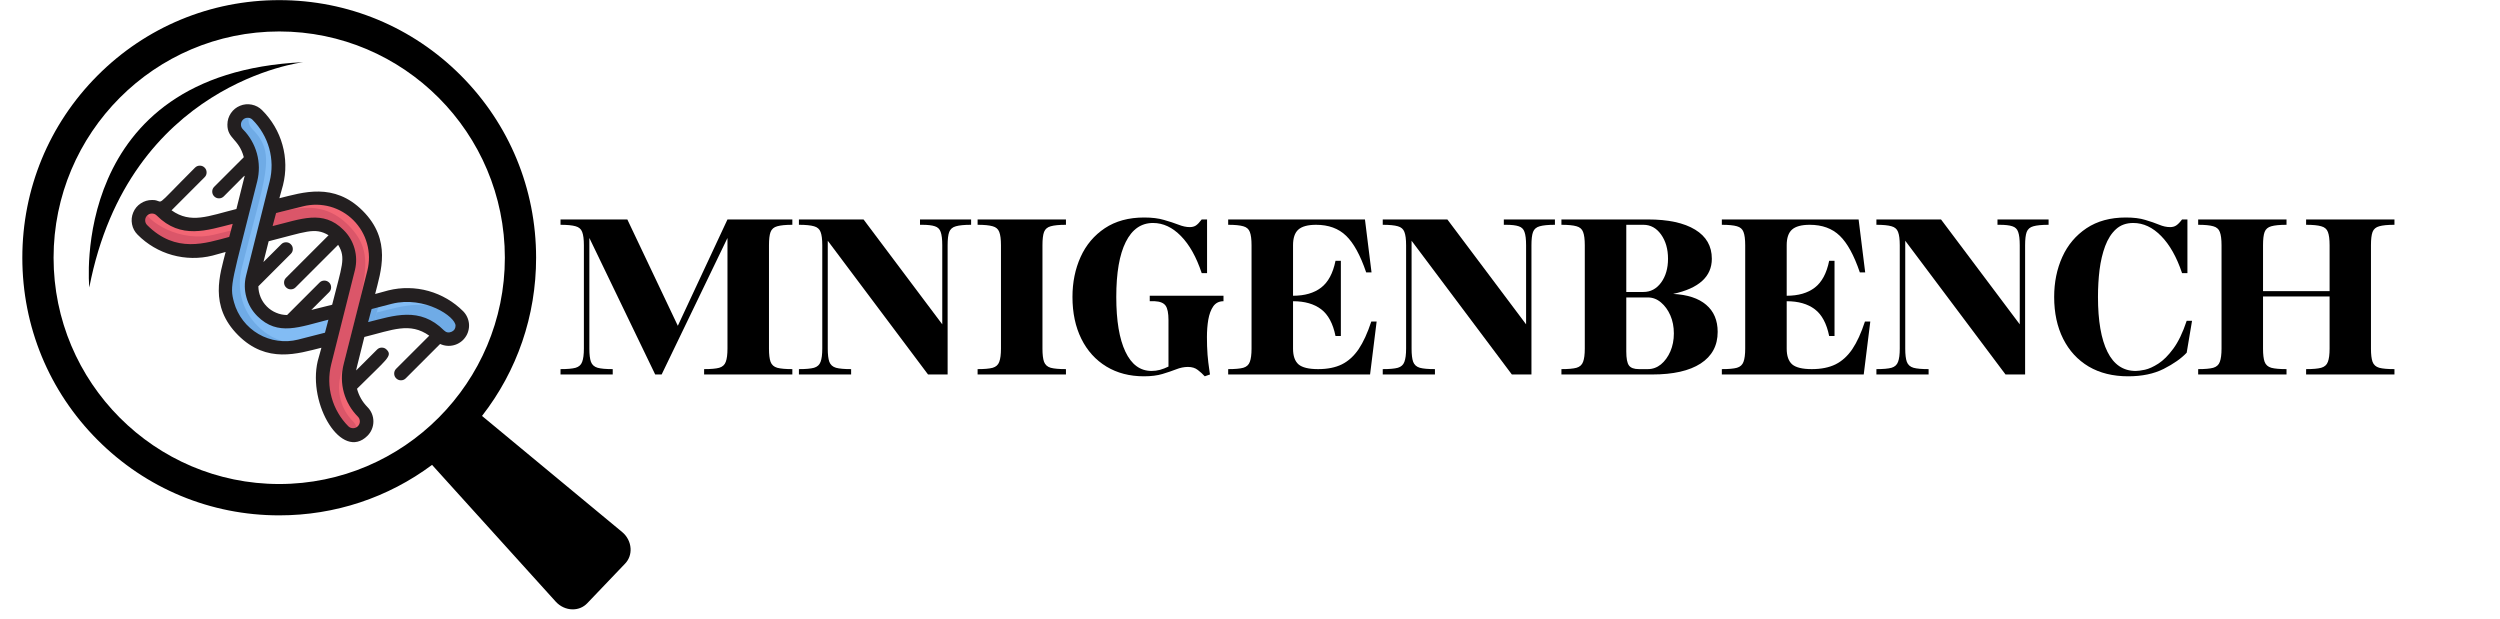 <svg xmlns="http://www.w3.org/2000/svg" xmlns:xlink="http://www.w3.org/1999/xlink" width="428" zoomAndPan="magnify" viewBox="0 0 321 79.5" height="106" preserveAspectRatio="xMidYMid meet" version="1.2"><defs><clipPath id="dbf04f8fae"><path d="M 2 0 L 81 0 L 81 78.258 L 2 78.258 Z M 2 0 "/></clipPath><clipPath id="efc21a9802"><path d="M 33 25 L 49 25 L 49 56 L 33 56 Z M 33 25 "/></clipPath><clipPath id="43e680654a"><path d="M 9.059 35.051 L 38.57 5.539 L 68.086 35.051 L 38.57 64.562 Z M 9.059 35.051 "/></clipPath><clipPath id="ddbf98908c"><path d="M 9.059 35.051 L 38.57 5.539 L 68.086 35.051 L 38.57 64.562 Z M 9.059 35.051 "/></clipPath><clipPath id="997c18ced9"><path d="M 9.059 35.051 L 38.57 5.539 L 68.086 35.051 L 38.57 64.562 Z M 9.059 35.051 "/></clipPath><clipPath id="a9d36785e5"><path d="M 33 26 L 47 26 L 47 56 L 33 56 Z M 33 26 "/></clipPath><clipPath id="907a569b53"><path d="M 9.059 35.051 L 38.57 5.539 L 68.086 35.051 L 38.57 64.562 Z M 9.059 35.051 "/></clipPath><clipPath id="82c102b5d3"><path d="M 9.059 35.051 L 38.57 5.539 L 68.086 35.051 L 38.57 64.562 Z M 9.059 35.051 "/></clipPath><clipPath id="c52a1a10ea"><path d="M 9.059 35.051 L 38.57 5.539 L 68.086 35.051 L 38.57 64.562 Z M 9.059 35.051 "/></clipPath><clipPath id="0a0d213f49"><path d="M 46 37 L 60 37 L 60 44 L 46 44 Z M 46 37 "/></clipPath><clipPath id="517d95d10a"><path d="M 9.059 35.051 L 38.57 5.539 L 68.086 35.051 L 38.57 64.562 Z M 9.059 35.051 "/></clipPath><clipPath id="854dc91665"><path d="M 9.059 35.051 L 38.57 5.539 L 68.086 35.051 L 38.57 64.562 Z M 9.059 35.051 "/></clipPath><clipPath id="4fc0f15fe3"><path d="M 9.059 35.051 L 38.57 5.539 L 68.086 35.051 L 38.57 64.562 Z M 9.059 35.051 "/></clipPath><clipPath id="436f0022ae"><path d="M 47 39 L 60 39 L 60 44 L 47 44 Z M 47 39 "/></clipPath><clipPath id="4c5324ef27"><path d="M 9.059 35.051 L 38.57 5.539 L 68.086 35.051 L 38.57 64.562 Z M 9.059 35.051 "/></clipPath><clipPath id="7a769d0b80"><path d="M 9.059 35.051 L 38.57 5.539 L 68.086 35.051 L 38.57 64.562 Z M 9.059 35.051 "/></clipPath><clipPath id="0ab32e049e"><path d="M 9.059 35.051 L 38.57 5.539 L 68.086 35.051 L 38.57 64.562 Z M 9.059 35.051 "/></clipPath><clipPath id="cc6b39530e"><path d="M 17 26 L 32 26 L 32 33 L 17 33 Z M 17 26 "/></clipPath><clipPath id="881f550226"><path d="M 9.059 35.051 L 38.57 5.539 L 68.086 35.051 L 38.57 64.562 Z M 9.059 35.051 "/></clipPath><clipPath id="fad3f39641"><path d="M 9.059 35.051 L 38.57 5.539 L 68.086 35.051 L 38.57 64.562 Z M 9.059 35.051 "/></clipPath><clipPath id="6d84b24148"><path d="M 9.059 35.051 L 38.57 5.539 L 68.086 35.051 L 38.57 64.562 Z M 9.059 35.051 "/></clipPath><clipPath id="a7f8e4bd9d"><path d="M 18 26 L 32 26 L 32 31 L 18 31 Z M 18 26 "/></clipPath><clipPath id="a351ae102a"><path d="M 9.059 35.051 L 38.57 5.539 L 68.086 35.051 L 38.57 64.562 Z M 9.059 35.051 "/></clipPath><clipPath id="f635694f41"><path d="M 9.059 35.051 L 38.57 5.539 L 68.086 35.051 L 38.57 64.562 Z M 9.059 35.051 "/></clipPath><clipPath id="dbc0a50c79"><path d="M 9.059 35.051 L 38.57 5.539 L 68.086 35.051 L 38.57 64.562 Z M 9.059 35.051 "/></clipPath><clipPath id="2a5cc90ca8"><path d="M 28 14 L 44 14 L 44 45 L 28 45 Z M 28 14 "/></clipPath><clipPath id="1b1c394870"><path d="M 9.059 35.051 L 38.57 5.539 L 68.086 35.051 L 38.57 64.562 Z M 9.059 35.051 "/></clipPath><clipPath id="9e1030e83b"><path d="M 9.059 35.051 L 38.57 5.539 L 68.086 35.051 L 38.57 64.562 Z M 9.059 35.051 "/></clipPath><clipPath id="3be2b8d5fe"><path d="M 9.059 35.051 L 38.57 5.539 L 68.086 35.051 L 38.57 64.562 Z M 9.059 35.051 "/></clipPath><clipPath id="1effde1509"><path d="M 33 26 L 36 26 L 36 31 L 33 31 Z M 33 26 "/></clipPath><clipPath id="a7343d9567"><path d="M 9.059 35.051 L 38.57 5.539 L 68.086 35.051 L 38.57 64.562 Z M 9.059 35.051 "/></clipPath><clipPath id="c31f252ed1"><path d="M 9.059 35.051 L 38.57 5.539 L 68.086 35.051 L 38.57 64.562 Z M 9.059 35.051 "/></clipPath><clipPath id="6ce22957fe"><path d="M 9.059 35.051 L 38.57 5.539 L 68.086 35.051 L 38.57 64.562 Z M 9.059 35.051 "/></clipPath><clipPath id="b6a1ff6755"><path d="M 30 14 L 44 14 L 44 45 L 30 45 Z M 30 14 "/></clipPath><clipPath id="211cf3be91"><path d="M 9.059 35.051 L 38.57 5.539 L 68.086 35.051 L 38.57 64.562 Z M 9.059 35.051 "/></clipPath><clipPath id="c98118b41f"><path d="M 9.059 35.051 L 38.57 5.539 L 68.086 35.051 L 38.57 64.562 Z M 9.059 35.051 "/></clipPath><clipPath id="7af0d08fa3"><path d="M 9.059 35.051 L 38.57 5.539 L 68.086 35.051 L 38.57 64.562 Z M 9.059 35.051 "/></clipPath><clipPath id="b5ca916d43"><path d="M 46 38 L 49 38 L 49 43 L 46 43 Z M 46 38 "/></clipPath><clipPath id="84262527db"><path d="M 9.059 35.051 L 38.57 5.539 L 68.086 35.051 L 38.57 64.562 Z M 9.059 35.051 "/></clipPath><clipPath id="b6d827ab64"><path d="M 9.059 35.051 L 38.57 5.539 L 68.086 35.051 L 38.57 64.562 Z M 9.059 35.051 "/></clipPath><clipPath id="84f9fba51a"><path d="M 9.059 35.051 L 38.57 5.539 L 68.086 35.051 L 38.57 64.562 Z M 9.059 35.051 "/></clipPath><clipPath id="e2c408d5f6"><path d="M 16 13 L 61 13 L 61 57 L 16 57 Z M 16 13 "/></clipPath><clipPath id="8f7fbd2872"><path d="M 9.059 35.051 L 38.57 5.539 L 68.086 35.051 L 38.57 64.562 Z M 9.059 35.051 "/></clipPath><clipPath id="4b8b06d79d"><path d="M 9.059 35.051 L 38.57 5.539 L 68.086 35.051 L 38.57 64.562 Z M 9.059 35.051 "/></clipPath><clipPath id="e1185c6c0c"><path d="M 9.059 35.051 L 38.57 5.539 L 68.086 35.051 L 38.57 64.562 Z M 9.059 35.051 "/></clipPath></defs><g id="a379b06d63"><g clip-rule="nonzero" clip-path="url(#dbf04f8fae)"><path style=" stroke:none;fill-rule:nonzero;fill:#000000;fill-opacity:1;" d="M 80.965 70.414 C 80.918 69.605 80.516 68.832 79.875 68.305 L 61.891 53.406 C 66.398 47.621 68.836 40.555 68.836 33.094 C 68.836 24.262 65.41 15.949 59.18 9.699 C 52.949 3.453 44.66 0.016 35.852 0.016 C 27.047 0.016 18.754 3.453 12.523 9.699 C 6.293 15.949 2.867 24.262 2.867 33.094 C 2.867 41.926 6.293 50.238 12.523 56.484 C 18.754 62.734 27.047 66.172 35.852 66.172 C 43.016 66.172 49.82 63.898 55.477 59.691 L 71.355 77.25 C 71.918 77.871 72.699 78.23 73.504 78.242 L 73.539 78.242 C 74.262 78.242 74.918 77.965 75.402 77.457 L 80.277 72.352 C 80.758 71.844 81.012 71.152 80.965 70.414 Z M 6.879 33.094 C 6.879 17.078 19.871 4.039 35.852 4.039 C 51.832 4.039 64.824 17.066 64.824 33.094 C 64.824 49.105 51.832 62.148 35.852 62.148 C 19.871 62.148 6.879 49.105 6.879 33.094 Z M 6.879 33.094 "/></g><path style=" stroke:none;fill-rule:nonzero;fill:#000000;fill-opacity:1;" d="M 11.465 36.91 C 16.547 10.602 38.945 7.984 38.945 7.984 C 8.684 9.379 11.465 36.91 11.465 36.91 Z M 11.465 36.91 "/><g style="fill:#000000;fill-opacity:1;"><g transform="translate(71.549, 48.083)"><path style="stroke:none" d="M 0.422 -19.219 L 0.422 -19.906 L 9 -19.906 L 15.484 -6.25 L 21.859 -19.906 L 30.188 -19.906 L 30.188 -19.219 C 29.332 -19.219 28.688 -19.156 28.25 -19.031 C 27.82 -18.914 27.535 -18.672 27.391 -18.297 C 27.254 -17.93 27.188 -17.363 27.188 -16.594 L 27.188 -3.312 C 27.188 -2.57 27.254 -2.008 27.391 -1.625 C 27.535 -1.238 27.82 -0.984 28.25 -0.859 C 28.688 -0.742 29.332 -0.688 30.188 -0.688 L 30.188 0 L 18.859 0 L 18.859 -0.688 C 19.723 -0.688 20.367 -0.742 20.797 -0.859 C 21.223 -0.984 21.504 -1.238 21.641 -1.625 C 21.785 -2.008 21.859 -2.57 21.859 -3.312 L 21.859 -17.531 L 13.406 0 L 12.578 0 L 4.125 -17.531 L 4.125 -3.312 C 4.125 -2.57 4.191 -2.008 4.328 -1.625 C 4.473 -1.238 4.758 -0.984 5.188 -0.859 C 5.613 -0.742 6.258 -0.688 7.125 -0.688 L 7.125 0 L 0.422 0 L 0.422 -0.688 C 1.285 -0.688 1.93 -0.742 2.359 -0.859 C 2.785 -0.984 3.066 -1.238 3.203 -1.625 C 3.348 -2.008 3.422 -2.57 3.422 -3.312 L 3.422 -16.594 C 3.422 -17.363 3.348 -17.93 3.203 -18.297 C 3.066 -18.672 2.785 -18.914 2.359 -19.031 C 1.93 -19.156 1.285 -19.219 0.422 -19.219 Z M 0.422 -19.219 "/></g></g><g style="fill:#000000;fill-opacity:1;"><g transform="translate(102.159, 48.083)"><path style="stroke:none" d="M 0.422 0 L 0.422 -0.688 C 1.285 -0.688 1.93 -0.742 2.359 -0.859 C 2.785 -0.984 3.066 -1.238 3.203 -1.625 C 3.348 -2.008 3.422 -2.57 3.422 -3.312 L 3.422 -16.594 C 3.422 -17.363 3.348 -17.93 3.203 -18.297 C 3.066 -18.672 2.785 -18.914 2.359 -19.031 C 1.93 -19.156 1.285 -19.219 0.422 -19.219 L 0.422 -19.906 L 8.719 -19.906 L 18.828 -6.438 L 18.828 -16.594 C 18.828 -17.363 18.758 -17.93 18.625 -18.297 C 18.5 -18.672 18.25 -18.914 17.875 -19.031 C 17.508 -19.156 16.961 -19.219 16.234 -19.219 L 15.969 -19.219 L 15.969 -19.906 L 22.531 -19.906 L 22.531 -19.219 C 21.664 -19.219 21.016 -19.156 20.578 -19.031 C 20.148 -18.914 19.863 -18.672 19.719 -18.297 C 19.582 -17.93 19.516 -17.363 19.516 -16.594 L 19.516 0 L 17 0 L 4.125 -17.172 L 4.125 -3.312 C 4.125 -2.57 4.191 -2.008 4.328 -1.625 C 4.473 -1.238 4.758 -0.984 5.188 -0.859 C 5.613 -0.742 6.258 -0.688 7.125 -0.688 L 7.125 0 Z M 0.422 0 "/></g></g><g style="fill:#000000;fill-opacity:1;"><g transform="translate(125.102, 48.083)"><path style="stroke:none" d="M 0.422 -19.219 L 0.422 -19.906 L 11.766 -19.906 L 11.766 -19.219 C 10.898 -19.219 10.25 -19.156 9.812 -19.031 C 9.383 -18.914 9.098 -18.672 8.953 -18.297 C 8.816 -17.93 8.75 -17.363 8.75 -16.594 L 8.75 -3.312 C 8.75 -2.57 8.816 -2.008 8.953 -1.625 C 9.098 -1.238 9.383 -0.984 9.812 -0.859 C 10.25 -0.742 10.898 -0.688 11.766 -0.688 L 11.766 0 L 0.422 0 L 0.422 -0.688 C 1.285 -0.688 1.93 -0.742 2.359 -0.859 C 2.785 -0.984 3.066 -1.238 3.203 -1.625 C 3.348 -2.008 3.422 -2.57 3.422 -3.312 L 3.422 -16.594 C 3.422 -17.363 3.348 -17.93 3.203 -18.297 C 3.066 -18.672 2.785 -18.914 2.359 -19.031 C 1.93 -19.156 1.285 -19.219 0.422 -19.219 Z M 0.422 -19.219 "/></g></g><g style="fill:#000000;fill-opacity:1;"><g transform="translate(136.799, 48.083)"><path style="stroke:none" d="M 0.906 -9.953 C 0.906 -11.836 1.254 -13.551 1.953 -15.094 C 2.648 -16.633 3.688 -17.863 5.062 -18.781 C 6.438 -19.695 8.117 -20.156 10.109 -20.156 C 11.109 -20.156 11.957 -20.051 12.656 -19.844 C 13.363 -19.645 13.984 -19.441 14.516 -19.234 C 15.047 -19.023 15.531 -18.922 15.969 -18.922 C 16.27 -18.922 16.531 -18.988 16.75 -19.125 C 16.969 -19.27 17.219 -19.531 17.5 -19.906 L 18.188 -19.906 L 18.188 -13.016 L 17.5 -13.016 C 16.82 -15.066 15.938 -16.648 14.844 -17.766 C 13.75 -18.891 12.551 -19.453 11.25 -19.453 C 9.727 -19.453 8.562 -18.641 7.75 -17.016 C 6.938 -15.398 6.531 -13.047 6.531 -9.953 C 6.531 -6.91 6.922 -4.566 7.703 -2.922 C 8.484 -1.273 9.602 -0.453 11.062 -0.453 C 11.426 -0.453 11.785 -0.5 12.141 -0.594 C 12.504 -0.695 12.867 -0.836 13.234 -1.016 L 13.234 -7 C 13.234 -7.883 13.109 -8.5 12.859 -8.844 C 12.609 -9.188 12.148 -9.375 11.484 -9.406 L 10.828 -9.406 L 10.828 -10.109 L 20.297 -10.109 L 20.297 -9.406 C 19.734 -9.406 19.297 -9.188 18.984 -8.75 C 18.68 -8.312 18.469 -7.738 18.344 -7.031 C 18.227 -6.332 18.172 -5.586 18.172 -4.797 C 18.172 -4.004 18.195 -3.25 18.25 -2.531 C 18.312 -1.82 18.379 -1.234 18.453 -0.766 C 18.523 -0.297 18.562 -0.039 18.562 0 L 17.891 0.234 C 17.629 -0.055 17.332 -0.328 17 -0.578 C 16.676 -0.836 16.254 -0.969 15.734 -0.969 C 15.234 -0.969 14.723 -0.863 14.203 -0.656 C 13.691 -0.457 13.109 -0.258 12.453 -0.062 C 11.805 0.133 11.016 0.234 10.078 0.234 C 8.254 0.234 6.648 -0.18 5.266 -1.016 C 3.879 -1.859 2.805 -3.047 2.047 -4.578 C 1.285 -6.117 0.906 -7.91 0.906 -9.953 Z M 0.906 -9.953 "/></g></g><g style="fill:#000000;fill-opacity:1;"><g transform="translate(157.276, 48.083)"><path style="stroke:none" d="M 3.422 -16.594 C 3.422 -17.363 3.348 -17.93 3.203 -18.297 C 3.066 -18.672 2.785 -18.914 2.359 -19.031 C 1.93 -19.156 1.285 -19.219 0.422 -19.219 L 0.422 -19.906 L 17.984 -19.906 L 18.828 -13.109 L 18.141 -13.109 C 17.391 -15.316 16.531 -16.883 15.562 -17.812 C 14.594 -18.75 13.305 -19.219 11.703 -19.219 C 10.641 -19.219 9.879 -19.008 9.422 -18.594 C 8.973 -18.188 8.75 -17.52 8.75 -16.594 L 8.75 -10.109 C 10.25 -10.109 11.453 -10.457 12.359 -11.156 C 13.266 -11.852 13.879 -13 14.203 -14.594 L 14.891 -14.594 L 14.891 -4.938 L 14.203 -4.938 C 13.879 -6.539 13.266 -7.688 12.359 -8.375 C 11.453 -9.062 10.25 -9.406 8.75 -9.406 L 8.75 -3.312 C 8.75 -2.383 8.984 -1.711 9.453 -1.297 C 9.93 -0.891 10.77 -0.688 11.969 -0.688 C 13.176 -0.688 14.191 -0.891 15.016 -1.297 C 15.848 -1.711 16.566 -2.363 17.172 -3.25 C 17.773 -4.145 18.316 -5.328 18.797 -6.797 L 19.484 -6.797 L 18.641 0 L 0.422 0 L 0.422 -0.688 C 1.285 -0.688 1.93 -0.742 2.359 -0.859 C 2.785 -0.984 3.066 -1.238 3.203 -1.625 C 3.348 -2.008 3.422 -2.57 3.422 -3.312 Z M 3.422 -16.594 "/></g></g><g style="fill:#000000;fill-opacity:1;"><g transform="translate(177.122, 48.083)"><path style="stroke:none" d="M 0.422 0 L 0.422 -0.688 C 1.285 -0.688 1.93 -0.742 2.359 -0.859 C 2.785 -0.984 3.066 -1.238 3.203 -1.625 C 3.348 -2.008 3.422 -2.57 3.422 -3.312 L 3.422 -16.594 C 3.422 -17.363 3.348 -17.93 3.203 -18.297 C 3.066 -18.672 2.785 -18.914 2.359 -19.031 C 1.93 -19.156 1.285 -19.219 0.422 -19.219 L 0.422 -19.906 L 8.719 -19.906 L 18.828 -6.438 L 18.828 -16.594 C 18.828 -17.363 18.758 -17.93 18.625 -18.297 C 18.5 -18.672 18.25 -18.914 17.875 -19.031 C 17.508 -19.156 16.961 -19.219 16.234 -19.219 L 15.969 -19.219 L 15.969 -19.906 L 22.531 -19.906 L 22.531 -19.219 C 21.664 -19.219 21.016 -19.156 20.578 -19.031 C 20.148 -18.914 19.863 -18.672 19.719 -18.297 C 19.582 -17.93 19.516 -17.363 19.516 -16.594 L 19.516 0 L 17 0 L 4.125 -17.172 L 4.125 -3.312 C 4.125 -2.57 4.191 -2.008 4.328 -1.625 C 4.473 -1.238 4.758 -0.984 5.188 -0.859 C 5.613 -0.742 6.258 -0.688 7.125 -0.688 L 7.125 0 Z M 0.422 0 "/></g></g><g style="fill:#000000;fill-opacity:1;"><g transform="translate(200.065, 48.083)"><path style="stroke:none" d="M 0.422 0 L 0.422 -0.688 C 1.285 -0.688 1.93 -0.742 2.359 -0.859 C 2.785 -0.984 3.066 -1.238 3.203 -1.625 C 3.348 -2.008 3.422 -2.57 3.422 -3.312 L 3.422 -16.594 C 3.422 -17.363 3.348 -17.93 3.203 -18.297 C 3.066 -18.672 2.785 -18.914 2.359 -19.031 C 1.93 -19.156 1.285 -19.219 0.422 -19.219 L 0.422 -19.906 L 11.516 -19.906 C 14.141 -19.906 16.164 -19.469 17.594 -18.594 C 19.02 -17.727 19.734 -16.484 19.734 -14.859 C 19.734 -12.566 18.078 -11.062 14.766 -10.344 C 16.609 -10.25 18.02 -9.785 19 -8.953 C 19.988 -8.117 20.484 -6.957 20.484 -5.469 C 20.484 -3.707 19.754 -2.352 18.297 -1.406 C 16.848 -0.469 14.781 0 12.094 0 Z M 8.75 -2.953 C 8.75 -2.066 8.863 -1.469 9.094 -1.156 C 9.32 -0.844 9.75 -0.688 10.375 -0.688 L 11.516 -0.688 C 12.141 -0.688 12.703 -0.891 13.203 -1.297 C 13.703 -1.711 14.102 -2.266 14.406 -2.953 C 14.707 -3.648 14.859 -4.422 14.859 -5.266 C 14.859 -6.129 14.707 -6.906 14.406 -7.594 C 14.102 -8.281 13.703 -8.832 13.203 -9.25 C 12.703 -9.676 12.141 -9.891 11.516 -9.891 L 8.75 -9.891 Z M 8.75 -19.219 L 8.75 -10.594 L 10.953 -10.594 C 11.867 -10.594 12.625 -10.992 13.219 -11.797 C 13.812 -12.609 14.109 -13.629 14.109 -14.859 C 14.109 -16.098 13.812 -17.133 13.219 -17.969 C 12.625 -18.801 11.867 -19.219 10.953 -19.219 Z M 8.75 -19.219 "/></g></g><g style="fill:#000000;fill-opacity:1;"><g transform="translate(220.662, 48.083)"><path style="stroke:none" d="M 3.422 -16.594 C 3.422 -17.363 3.348 -17.93 3.203 -18.297 C 3.066 -18.672 2.785 -18.914 2.359 -19.031 C 1.93 -19.156 1.285 -19.219 0.422 -19.219 L 0.422 -19.906 L 17.984 -19.906 L 18.828 -13.109 L 18.141 -13.109 C 17.391 -15.316 16.531 -16.883 15.562 -17.812 C 14.594 -18.75 13.305 -19.219 11.703 -19.219 C 10.641 -19.219 9.879 -19.008 9.422 -18.594 C 8.973 -18.188 8.75 -17.52 8.75 -16.594 L 8.75 -10.109 C 10.25 -10.109 11.453 -10.457 12.359 -11.156 C 13.266 -11.852 13.879 -13 14.203 -14.594 L 14.891 -14.594 L 14.891 -4.938 L 14.203 -4.938 C 13.879 -6.539 13.266 -7.688 12.359 -8.375 C 11.453 -9.062 10.25 -9.406 8.75 -9.406 L 8.75 -3.312 C 8.75 -2.383 8.984 -1.711 9.453 -1.297 C 9.93 -0.891 10.77 -0.688 11.969 -0.688 C 13.176 -0.688 14.191 -0.891 15.016 -1.297 C 15.848 -1.711 16.566 -2.363 17.172 -3.25 C 17.773 -4.145 18.316 -5.328 18.797 -6.797 L 19.484 -6.797 L 18.641 0 L 0.422 0 L 0.422 -0.688 C 1.285 -0.688 1.93 -0.742 2.359 -0.859 C 2.785 -0.984 3.066 -1.238 3.203 -1.625 C 3.348 -2.008 3.422 -2.57 3.422 -3.312 Z M 3.422 -16.594 "/></g></g><g style="fill:#000000;fill-opacity:1;"><g transform="translate(240.508, 48.083)"><path style="stroke:none" d="M 0.422 0 L 0.422 -0.688 C 1.285 -0.688 1.93 -0.742 2.359 -0.859 C 2.785 -0.984 3.066 -1.238 3.203 -1.625 C 3.348 -2.008 3.422 -2.57 3.422 -3.312 L 3.422 -16.594 C 3.422 -17.363 3.348 -17.93 3.203 -18.297 C 3.066 -18.672 2.785 -18.914 2.359 -19.031 C 1.93 -19.156 1.285 -19.219 0.422 -19.219 L 0.422 -19.906 L 8.719 -19.906 L 18.828 -6.438 L 18.828 -16.594 C 18.828 -17.363 18.758 -17.93 18.625 -18.297 C 18.5 -18.672 18.25 -18.914 17.875 -19.031 C 17.508 -19.156 16.961 -19.219 16.234 -19.219 L 15.969 -19.219 L 15.969 -19.906 L 22.531 -19.906 L 22.531 -19.219 C 21.664 -19.219 21.016 -19.156 20.578 -19.031 C 20.148 -18.914 19.863 -18.672 19.719 -18.297 C 19.582 -17.93 19.516 -17.363 19.516 -16.594 L 19.516 0 L 17 0 L 4.125 -17.172 L 4.125 -3.312 C 4.125 -2.57 4.191 -2.008 4.328 -1.625 C 4.473 -1.238 4.758 -0.984 5.188 -0.859 C 5.613 -0.742 6.258 -0.688 7.125 -0.688 L 7.125 0 Z M 0.422 0 "/></g></g><g style="fill:#000000;fill-opacity:1;"><g transform="translate(262.849, 48.083)"><path style="stroke:none" d="M 0.906 -9.953 C 0.906 -11.836 1.254 -13.551 1.953 -15.094 C 2.648 -16.633 3.688 -17.863 5.062 -18.781 C 6.438 -19.695 8.117 -20.156 10.109 -20.156 C 11.109 -20.156 11.941 -20.051 12.609 -19.844 C 13.285 -19.645 13.875 -19.441 14.375 -19.234 C 14.875 -19.023 15.348 -18.922 15.797 -18.922 C 16.086 -18.922 16.344 -18.988 16.562 -19.125 C 16.789 -19.27 17.047 -19.531 17.328 -19.906 L 18.016 -19.906 L 18.016 -13.016 L 17.328 -13.016 C 16.641 -15.066 15.75 -16.648 14.656 -17.766 C 13.562 -18.891 12.363 -19.453 11.062 -19.453 C 10.164 -19.453 9.426 -19.188 8.844 -18.656 C 8.258 -18.125 7.797 -17.398 7.453 -16.484 C 7.117 -15.578 6.879 -14.562 6.734 -13.438 C 6.598 -12.32 6.531 -11.16 6.531 -9.953 C 6.531 -6.891 6.938 -4.539 7.75 -2.906 C 8.562 -1.27 9.77 -0.453 11.375 -0.453 C 11.656 -0.453 12.051 -0.504 12.562 -0.609 C 13.07 -0.723 13.645 -0.984 14.281 -1.391 C 14.926 -1.805 15.566 -2.445 16.203 -3.312 C 16.848 -4.188 17.422 -5.379 17.922 -6.891 L 18.609 -6.891 L 17.922 -2.797 C 17.223 -2.055 16.238 -1.363 14.969 -0.719 C 13.707 -0.082 12.188 0.234 10.406 0.234 C 8.457 0.234 6.77 -0.18 5.344 -1.016 C 3.926 -1.859 2.832 -3.047 2.062 -4.578 C 1.289 -6.117 0.906 -7.91 0.906 -9.953 Z M 0.906 -9.953 "/></g></g><g style="fill:#000000;fill-opacity:1;"><g transform="translate(281.823, 48.083)"><path style="stroke:none" d="M 0.422 -0.688 C 1.285 -0.688 1.93 -0.742 2.359 -0.859 C 2.785 -0.984 3.066 -1.238 3.203 -1.625 C 3.348 -2.008 3.422 -2.57 3.422 -3.312 L 3.422 -16.594 C 3.422 -17.363 3.348 -17.93 3.203 -18.297 C 3.066 -18.672 2.785 -18.914 2.359 -19.031 C 1.93 -19.156 1.285 -19.219 0.422 -19.219 L 0.422 -19.906 L 11.766 -19.906 L 11.766 -19.219 C 10.898 -19.219 10.25 -19.156 9.812 -19.031 C 9.383 -18.914 9.098 -18.672 8.953 -18.297 C 8.816 -17.93 8.75 -17.363 8.75 -16.594 L 8.75 -10.703 L 17.297 -10.703 L 17.297 -16.594 C 17.297 -17.363 17.223 -17.93 17.078 -18.297 C 16.941 -18.672 16.656 -18.914 16.219 -19.031 C 15.789 -19.156 15.145 -19.219 14.281 -19.219 L 14.281 -19.906 L 25.625 -19.906 L 25.625 -19.219 C 24.758 -19.219 24.109 -19.156 23.672 -19.031 C 23.242 -18.914 22.957 -18.672 22.812 -18.297 C 22.676 -17.93 22.609 -17.363 22.609 -16.594 L 22.609 -3.312 C 22.609 -2.57 22.676 -2.008 22.812 -1.625 C 22.957 -1.238 23.242 -0.984 23.672 -0.859 C 24.109 -0.742 24.758 -0.688 25.625 -0.688 L 25.625 0 L 14.281 0 L 14.281 -0.688 C 15.145 -0.688 15.789 -0.742 16.219 -0.859 C 16.656 -0.984 16.941 -1.238 17.078 -1.625 C 17.223 -2.008 17.297 -2.57 17.297 -3.312 L 17.297 -10.016 L 8.75 -10.016 L 8.75 -3.312 C 8.75 -2.57 8.816 -2.008 8.953 -1.625 C 9.098 -1.238 9.383 -0.984 9.812 -0.859 C 10.25 -0.742 10.898 -0.688 11.766 -0.688 L 11.766 0 L 0.422 0 Z M 0.422 -0.688 "/></g></g><g clip-rule="nonzero" clip-path="url(#efc21a9802)"><g clip-rule="nonzero" clip-path="url(#43e680654a)"><g clip-rule="nonzero" clip-path="url(#ddbf98908c)"><g clip-rule="nonzero" clip-path="url(#997c18ced9)"><path style=" stroke:none;fill-rule:nonzero;fill:#f26674;fill-opacity:1;" d="M 45.949 27.672 C 49.773 31.496 48.023 34.773 44.949 47.047 C 44.688 48.094 44.699 49.137 44.988 50.176 C 45.277 51.219 45.801 52.117 46.566 52.883 C 46.727 53.047 46.852 53.234 46.941 53.445 C 47.031 53.66 47.074 53.883 47.074 54.113 C 47.074 54.344 47.031 54.562 46.941 54.777 C 46.852 54.992 46.727 55.18 46.566 55.34 C 46.402 55.504 46.215 55.629 46 55.719 C 45.789 55.809 45.566 55.852 45.336 55.852 C 45.105 55.852 44.883 55.809 44.668 55.719 C 44.457 55.629 44.27 55.504 44.105 55.34 C 39.801 51.039 41.699 46.508 43.289 40.172 C 44.48 35.219 45.902 32.543 43.492 30.133 C 41.078 27.723 38.164 29.16 33.777 30.254 L 34.68 26.645 C 38.152 25.781 42.297 24.02 45.949 27.672 Z M 45.949 27.672 "/></g></g></g></g><g clip-rule="nonzero" clip-path="url(#a9d36785e5)"><g clip-rule="nonzero" clip-path="url(#907a569b53)"><g clip-rule="nonzero" clip-path="url(#82c102b5d3)"><g clip-rule="nonzero" clip-path="url(#c52a1a10ea)"><path style=" stroke:none;fill-rule:nonzero;fill:#db5669;fill-opacity:1;" d="M 44.719 28.902 C 48.543 32.727 46.793 36.004 43.719 48.277 C 43.457 49.324 43.469 50.367 43.758 51.406 C 44.047 52.445 44.57 53.348 45.336 54.113 C 45.555 54.332 45.703 54.59 45.785 54.891 C 45.863 55.191 45.863 55.492 45.785 55.789 C 43.734 56.301 40.445 51.523 41.676 46.594 C 44.949 33.484 45.113 33.711 44.672 32.16 C 44.59 31.875 44.484 31.598 44.352 31.332 C 44.219 31.066 44.059 30.816 43.879 30.582 C 43.695 30.348 43.496 30.133 43.27 29.934 C 43.047 29.738 42.809 29.566 42.551 29.418 C 42.293 29.266 42.027 29.145 41.746 29.047 C 41.465 28.945 41.176 28.875 40.883 28.836 C 40.59 28.793 40.293 28.777 39.996 28.793 C 39.699 28.809 39.406 28.852 39.117 28.922 L 33.777 30.254 L 34.434 27.629 C 37.211 26.941 41.172 25.355 44.719 28.902 Z M 44.719 28.902 "/></g></g></g></g><g clip-rule="nonzero" clip-path="url(#0a0d213f49)"><g clip-rule="nonzero" clip-path="url(#517d95d10a)"><g clip-rule="nonzero" clip-path="url(#854dc91665)"><g clip-rule="nonzero" clip-path="url(#4fc0f15fe3)"><path style=" stroke:none;fill-rule:nonzero;fill:#6fabe6;fill-opacity:1;" d="M 58.863 40.586 C 59.023 40.75 59.148 40.938 59.238 41.148 C 59.328 41.363 59.371 41.586 59.371 41.816 C 59.371 42.047 59.328 42.266 59.238 42.48 C 59.148 42.691 59.023 42.883 58.863 43.043 C 58.699 43.207 58.512 43.332 58.297 43.422 C 58.086 43.508 57.863 43.555 57.633 43.555 C 57.402 43.555 57.18 43.508 56.965 43.422 C 56.754 43.332 56.566 43.207 56.402 43.043 C 53.414 40.055 50.191 41.52 46.074 42.551 L 46.977 38.945 C 50.492 38.059 54.797 36.52 58.863 40.586 Z M 58.863 40.586 "/><path style=" stroke:none;fill-rule:nonzero;fill:#82bcf4;fill-opacity:1;" d="M 58.863 40.586 C 59.023 40.75 59.148 40.938 59.238 41.148 C 59.328 41.363 59.371 41.586 59.371 41.816 C 59.371 42.047 59.328 42.266 59.238 42.48 C 59.148 42.691 59.023 42.883 58.863 43.043 C 58.699 43.207 58.512 43.332 58.297 43.422 C 58.086 43.508 57.863 43.555 57.633 43.555 C 57.402 43.555 57.18 43.508 56.965 43.422 C 56.754 43.332 56.566 43.207 56.402 43.043 C 53.434 40.074 50.223 41.512 46.074 42.551 L 46.977 38.945 C 50.5 38.051 54.793 36.516 58.863 40.586 Z M 58.863 40.586 "/></g></g></g></g><g clip-rule="nonzero" clip-path="url(#436f0022ae)"><g clip-rule="nonzero" clip-path="url(#4c5324ef27)"><g clip-rule="nonzero" clip-path="url(#7a769d0b80)"><g clip-rule="nonzero" clip-path="url(#0ab32e049e)"><path style=" stroke:none;fill-rule:nonzero;fill:#6fabe6;fill-opacity:1;" d="M 59.168 41.004 C 59.309 41.258 59.375 41.527 59.367 41.816 C 59.363 42.164 59.266 42.484 59.07 42.777 C 58.875 43.07 58.617 43.281 58.293 43.414 C 57.969 43.551 57.637 43.582 57.293 43.516 C 56.949 43.449 56.652 43.293 56.402 43.043 C 55.637 42.281 54.738 41.758 53.695 41.469 C 52.656 41.18 51.613 41.168 50.566 41.426 C 47.461 42.207 47.855 42.172 47.918 41.938 L 48.371 40.129 C 51.688 39.301 55.266 38.035 59.168 41.004 Z M 59.168 41.004 "/></g></g></g></g><g clip-rule="nonzero" clip-path="url(#cc6b39530e)"><g clip-rule="nonzero" clip-path="url(#881f550226)"><g clip-rule="nonzero" clip-path="url(#fad3f39641)"><g clip-rule="nonzero" clip-path="url(#6d84b24148)"><path style=" stroke:none;fill-rule:nonzero;fill:#db5669;fill-opacity:1;" d="M 31.07 27.551 L 30.168 31.16 C 27 31.953 25.156 32.664 22.309 31.91 C 19.461 31.152 16.289 28.594 18.441 26.898 C 18.609 26.77 18.797 26.676 19 26.613 C 19.203 26.551 19.41 26.527 19.621 26.543 C 19.832 26.559 20.035 26.609 20.227 26.699 C 20.422 26.785 20.594 26.906 20.742 27.059 C 23.73 30.047 26.949 28.582 31.07 27.551 Z M 31.07 27.551 "/></g></g></g></g><g clip-rule="nonzero" clip-path="url(#a7f8e4bd9d)"><g clip-rule="nonzero" clip-path="url(#a351ae102a)"><g clip-rule="nonzero" clip-path="url(#f635694f41)"><g clip-rule="nonzero" clip-path="url(#dbc0a50c79)"><path style=" stroke:none;fill-rule:nonzero;fill:#f26674;fill-opacity:1;" d="M 31.07 27.551 L 30.617 29.359 L 27.656 30.09 C 23.016 31.266 18.828 28.344 18.441 26.898 C 18.609 26.77 18.797 26.676 19 26.613 C 19.203 26.551 19.41 26.527 19.621 26.543 C 19.832 26.559 20.035 26.609 20.227 26.699 C 20.422 26.785 20.594 26.906 20.742 27.059 C 23.73 30.047 26.949 28.582 31.07 27.551 Z M 31.07 27.551 "/></g></g></g></g><g clip-rule="nonzero" clip-path="url(#2a5cc90ca8)"><g clip-rule="nonzero" clip-path="url(#1b1c394870)"><g clip-rule="nonzero" clip-path="url(#9e1030e83b)"><g clip-rule="nonzero" clip-path="url(#3be2b8d5fe)"><path style=" stroke:none;fill-rule:nonzero;fill:#6fabe6;fill-opacity:1;" d="M 33.039 14.762 C 33.602 15.324 34.082 15.949 34.484 16.637 C 34.887 17.32 35.191 18.051 35.406 18.816 C 35.617 19.582 35.73 20.363 35.742 21.16 C 35.75 21.953 35.66 22.738 35.465 23.512 C 32.398 35.738 31.234 37.555 33.652 39.969 C 34.223 40.543 34.898 40.938 35.68 41.152 C 36.457 41.367 37.238 41.379 38.023 41.18 L 43.367 39.848 L 42.508 43.289 C 42.445 43.523 42.906 43.348 38.484 44.445 C 38.004 44.566 37.516 44.641 37.02 44.668 C 36.523 44.691 36.031 44.672 35.543 44.602 C 35.051 44.531 34.57 44.414 34.102 44.254 C 33.633 44.09 33.184 43.883 32.758 43.633 C 32.328 43.383 31.926 43.094 31.555 42.766 C 31.184 42.441 30.844 42.078 30.543 41.688 C 30.238 41.293 29.977 40.875 29.754 40.43 C 29.535 39.988 29.359 39.527 29.227 39.047 C 28.531 36.547 28.918 36.156 32.195 23.055 C 32.496 21.844 32.434 20.652 32.012 19.477 C 31.281 17.418 30.055 17.266 30.074 15.992 C 30.074 15.641 30.172 15.32 30.367 15.027 C 30.562 14.738 30.824 14.523 31.148 14.391 C 31.469 14.254 31.805 14.223 32.148 14.289 C 32.492 14.355 32.789 14.516 33.039 14.762 Z M 33.039 14.762 "/></g></g></g></g><g clip-rule="nonzero" clip-path="url(#1effde1509)"><g clip-rule="nonzero" clip-path="url(#a7343d9567)"><g clip-rule="nonzero" clip-path="url(#c31f252ed1)"><g clip-rule="nonzero" clip-path="url(#6ce22957fe)"><path style=" stroke:none;fill-rule:nonzero;fill:#db5669;fill-opacity:1;" d="M 35.988 26.32 L 35.086 29.93 L 33.777 30.254 L 34.68 26.645 Z M 35.988 26.32 "/></g></g></g></g><g clip-rule="nonzero" clip-path="url(#b6a1ff6755)"><g clip-rule="nonzero" clip-path="url(#211cf3be91)"><g clip-rule="nonzero" clip-path="url(#c98118b41f)"><g clip-rule="nonzero" clip-path="url(#7af0d08fa3)"><path style=" stroke:none;fill-rule:nonzero;fill:#82bcf4;fill-opacity:1;" d="M 35.465 23.512 C 32.398 35.738 31.234 37.555 33.652 39.969 C 34.223 40.543 34.898 40.938 35.68 41.152 C 36.457 41.367 37.238 41.379 38.023 41.18 L 43.367 39.848 L 42.508 43.289 C 39.926 43.93 36.375 45.152 33.039 41.816 C 32.57 41.344 32.168 40.824 31.836 40.25 C 31.504 39.68 31.246 39.074 31.07 38.434 C 30.895 37.793 30.801 37.145 30.793 36.48 C 30.785 35.82 30.859 35.164 31.02 34.523 C 33.98 22.637 35.625 19.809 32.422 16.605 C 32.273 16.457 32.152 16.285 32.062 16.094 C 31.973 15.902 31.922 15.699 31.906 15.488 C 31.891 15.273 31.914 15.066 31.977 14.863 C 32.039 14.66 32.133 14.477 32.262 14.305 C 33.867 14.73 36.586 19.047 35.465 23.512 Z M 35.465 23.512 "/></g></g></g></g><g clip-rule="nonzero" clip-path="url(#b5ca916d43)"><g clip-rule="nonzero" clip-path="url(#84262527db)"><g clip-rule="nonzero" clip-path="url(#b6d827ab64)"><g clip-rule="nonzero" clip-path="url(#84f9fba51a)"><path style=" stroke:none;fill-rule:nonzero;fill:#6fabe6;fill-opacity:1;" d="M 48.785 38.488 C 47.77 42.527 47.941 42.086 47.715 42.141 L 46.074 42.551 L 46.977 38.945 Z M 48.785 38.488 "/></g></g></g></g><g clip-rule="nonzero" clip-path="url(#e2c408d5f6)"><g clip-rule="nonzero" clip-path="url(#8f7fbd2872)"><g clip-rule="nonzero" clip-path="url(#4b8b06d79d)"><g clip-rule="nonzero" clip-path="url(#e1185c6c0c)"><path style=" stroke:none;fill-rule:nonzero;fill:#231f20;fill-opacity:1;" d="M 46.566 27.059 C 42.875 23.371 38.859 24.715 35.871 25.453 L 36.34 23.758 C 36.551 22.906 36.652 22.047 36.637 21.172 C 36.625 20.297 36.504 19.438 36.266 18.598 C 36.031 17.754 35.691 16.957 35.25 16.203 C 34.805 15.449 34.273 14.762 33.652 14.145 C 33.281 13.773 32.836 13.539 32.32 13.434 C 31.805 13.332 31.305 13.379 30.816 13.582 C 30.332 13.781 29.941 14.098 29.645 14.535 C 29.352 14.973 29.203 15.453 29.199 15.98 C 29.176 17.836 30.676 17.797 31.305 20.184 L 27.504 23.984 C 27.336 24.152 27.25 24.359 27.25 24.598 C 27.25 24.84 27.336 25.043 27.504 25.215 C 27.676 25.383 27.879 25.469 28.117 25.469 C 28.359 25.469 28.562 25.383 28.734 25.215 C 31.742 22.207 31.469 22.367 31.352 22.84 L 30.355 26.836 C 26.734 27.742 24.516 28.77 22.027 27.004 L 26.273 22.754 C 26.445 22.586 26.527 22.379 26.527 22.141 C 26.527 21.898 26.445 21.695 26.273 21.523 C 26.105 21.355 25.898 21.27 25.66 21.27 C 25.418 21.27 25.215 21.355 25.043 21.523 C 19.27 27.297 21.355 25.656 19.523 25.68 C 18.996 25.68 18.512 25.824 18.07 26.117 C 17.629 26.406 17.309 26.797 17.105 27.285 C 16.902 27.773 16.852 28.277 16.953 28.793 C 17.055 29.312 17.293 29.758 17.668 30.133 C 18.281 30.754 18.969 31.285 19.723 31.73 C 20.477 32.172 21.273 32.512 22.117 32.746 C 22.957 32.98 23.816 33.105 24.691 33.117 C 25.566 33.129 26.43 33.031 27.277 32.82 L 28.973 32.352 C 28.262 35.207 26.797 39.262 30.578 43.043 C 34.266 46.734 38.258 45.398 41.27 44.648 L 40.797 46.352 C 39.477 51.941 43.895 59.238 47.18 55.957 C 47.426 55.711 47.613 55.43 47.746 55.109 C 47.879 54.789 47.945 54.457 47.945 54.113 C 47.945 53.766 47.879 53.434 47.746 53.113 C 47.613 52.793 47.426 52.512 47.18 52.266 C 46.527 51.602 46.082 50.816 45.84 49.918 C 45.883 49.887 45.918 49.852 45.949 49.809 C 49.641 46.117 50.457 45.707 49.641 44.891 C 49.469 44.719 49.266 44.633 49.023 44.633 C 48.785 44.633 48.578 44.719 48.41 44.891 L 45.734 47.562 C 45.82 47.109 45.562 48.168 46.785 43.266 C 50.406 42.363 52.629 41.336 55.117 43.102 L 50.867 47.348 C 50.699 47.52 50.613 47.723 50.613 47.965 C 50.613 48.203 50.699 48.41 50.867 48.578 C 51.039 48.746 51.242 48.832 51.484 48.832 C 51.723 48.832 51.93 48.746 52.098 48.578 L 56.512 44.164 C 56.789 44.293 57.082 44.371 57.387 44.398 C 57.691 44.426 57.992 44.398 58.285 44.32 C 58.582 44.242 58.855 44.117 59.105 43.941 C 59.359 43.77 59.57 43.555 59.746 43.305 C 59.926 43.055 60.055 42.785 60.133 42.488 C 60.215 42.195 60.242 41.895 60.219 41.59 C 60.191 41.285 60.117 40.992 59.988 40.715 C 59.863 40.438 59.691 40.188 59.477 39.969 C 58.859 39.352 58.172 38.82 57.418 38.379 C 56.664 37.938 55.867 37.602 55.023 37.363 C 54.184 37.129 53.324 37.004 52.449 36.992 C 51.578 36.977 50.715 37.074 49.867 37.285 L 48.168 37.75 C 48.883 34.898 50.34 30.832 46.566 27.059 Z M 18.895 28.902 C 18.727 28.734 18.641 28.527 18.641 28.289 C 18.641 28.047 18.727 27.844 18.898 27.672 C 19.066 27.504 19.27 27.418 19.512 27.418 C 19.75 27.418 19.957 27.504 20.125 27.672 C 23.242 30.789 26.582 29.566 29.879 28.742 L 29.43 30.422 C 26.414 31.223 22.586 32.594 18.895 28.902 Z M 38.27 43.605 C 37.844 43.711 37.41 43.777 36.973 43.801 C 36.531 43.824 36.094 43.805 35.66 43.742 C 35.223 43.684 34.797 43.578 34.383 43.434 C 33.965 43.293 33.566 43.109 33.188 42.887 C 32.809 42.668 32.453 42.41 32.121 42.121 C 31.789 41.832 31.492 41.512 31.223 41.164 C 30.953 40.816 30.719 40.445 30.523 40.051 C 30.324 39.66 30.168 39.25 30.051 38.828 C 29.43 36.582 29.754 36.391 33.027 23.281 C 33.172 22.695 33.242 22.098 33.238 21.492 C 33.23 20.883 33.148 20.289 32.988 19.703 C 32.824 19.117 32.594 18.562 32.289 18.039 C 31.984 17.516 31.621 17.035 31.191 16.605 C 31.023 16.438 30.938 16.23 30.938 15.992 C 30.938 15.75 31.023 15.547 31.191 15.375 C 31.363 15.207 31.566 15.121 31.809 15.121 C 32.047 15.121 32.254 15.207 32.422 15.375 C 32.934 15.887 33.367 16.449 33.73 17.074 C 34.094 17.695 34.371 18.352 34.566 19.047 C 34.758 19.738 34.859 20.445 34.871 21.168 C 34.879 21.887 34.797 22.598 34.625 23.297 L 31.598 35.383 C 31.367 36.316 31.379 37.246 31.637 38.172 C 31.891 39.102 32.359 39.902 33.039 40.586 C 35.684 43.23 38.516 41.957 42.168 41.047 L 41.727 42.719 Z M 37.957 36.895 L 43.418 31.438 C 44.457 33.125 43.891 34.148 42.648 39.129 L 39.973 39.797 L 42.262 37.512 C 42.43 37.34 42.516 37.137 42.516 36.895 C 42.516 36.656 42.43 36.449 42.262 36.281 C 42.09 36.113 41.887 36.027 41.645 36.027 C 41.406 36.027 41.199 36.113 41.031 36.281 L 36.863 40.449 C 36.375 40.445 35.906 40.348 35.457 40.156 C 35.008 39.969 34.609 39.703 34.266 39.359 C 33.922 39.012 33.652 38.617 33.465 38.168 C 33.277 37.715 33.18 37.25 33.172 36.762 L 37.34 32.594 C 37.512 32.422 37.598 32.219 37.598 31.977 C 37.598 31.738 37.512 31.531 37.34 31.363 C 37.172 31.191 36.969 31.109 36.727 31.109 C 36.488 31.109 36.281 31.191 36.113 31.363 L 33.824 33.648 L 34.496 30.977 C 39.168 29.809 40.422 29.129 42.188 30.207 L 36.727 35.668 C 36.559 35.836 36.473 36.039 36.473 36.281 C 36.473 36.52 36.559 36.727 36.727 36.895 C 36.898 37.066 37.102 37.152 37.34 37.152 C 37.582 37.152 37.785 37.066 37.957 36.895 Z M 50.32 39.004 C 54.516 37.961 58.504 40.66 58.492 41.828 C 58.484 42.207 58.305 42.469 57.953 42.613 C 57.602 42.754 57.289 42.695 57.016 42.43 C 53.898 39.312 50.562 40.535 47.266 41.359 L 47.715 39.68 Z M 44.105 46.832 C 43.961 47.418 43.891 48.016 43.898 48.621 C 43.906 49.227 43.992 49.824 44.152 50.406 C 44.316 50.988 44.547 51.543 44.852 52.066 C 45.156 52.59 45.523 53.066 45.949 53.496 C 46.121 53.668 46.203 53.871 46.203 54.113 C 46.203 54.352 46.117 54.555 45.949 54.727 C 45.781 54.895 45.574 54.98 45.336 54.98 C 45.094 54.98 44.891 54.895 44.719 54.727 C 44.211 54.215 43.777 53.648 43.418 53.027 C 43.055 52.406 42.777 51.746 42.586 51.055 C 42.391 50.359 42.289 49.656 42.277 48.934 C 42.27 48.215 42.348 47.508 42.52 46.809 L 45.574 34.676 C 45.797 33.746 45.781 32.824 45.52 31.902 C 45.258 30.984 44.785 30.188 44.105 29.52 C 41.461 26.875 38.609 28.152 35.004 29.027 L 35.449 27.352 L 38.922 26.488 C 39.207 26.414 39.492 26.363 39.785 26.332 C 40.074 26.297 40.363 26.281 40.656 26.285 C 40.949 26.289 41.242 26.312 41.531 26.355 C 41.82 26.395 42.105 26.453 42.387 26.531 C 42.668 26.609 42.945 26.707 43.215 26.82 C 43.484 26.934 43.746 27.066 43.996 27.211 C 44.25 27.359 44.492 27.523 44.723 27.699 C 44.953 27.879 45.176 28.074 45.379 28.277 C 45.586 28.484 45.781 28.703 45.957 28.938 C 46.137 29.168 46.301 29.41 46.449 29.664 C 46.594 29.914 46.727 30.176 46.84 30.445 C 46.953 30.715 47.047 30.992 47.125 31.273 C 47.203 31.555 47.266 31.84 47.305 32.129 C 47.348 32.418 47.371 32.711 47.375 33.004 C 47.379 33.293 47.363 33.586 47.328 33.875 C 47.297 34.168 47.242 34.453 47.172 34.738 Z M 44.105 46.832 "/></g></g></g></g></g></svg>